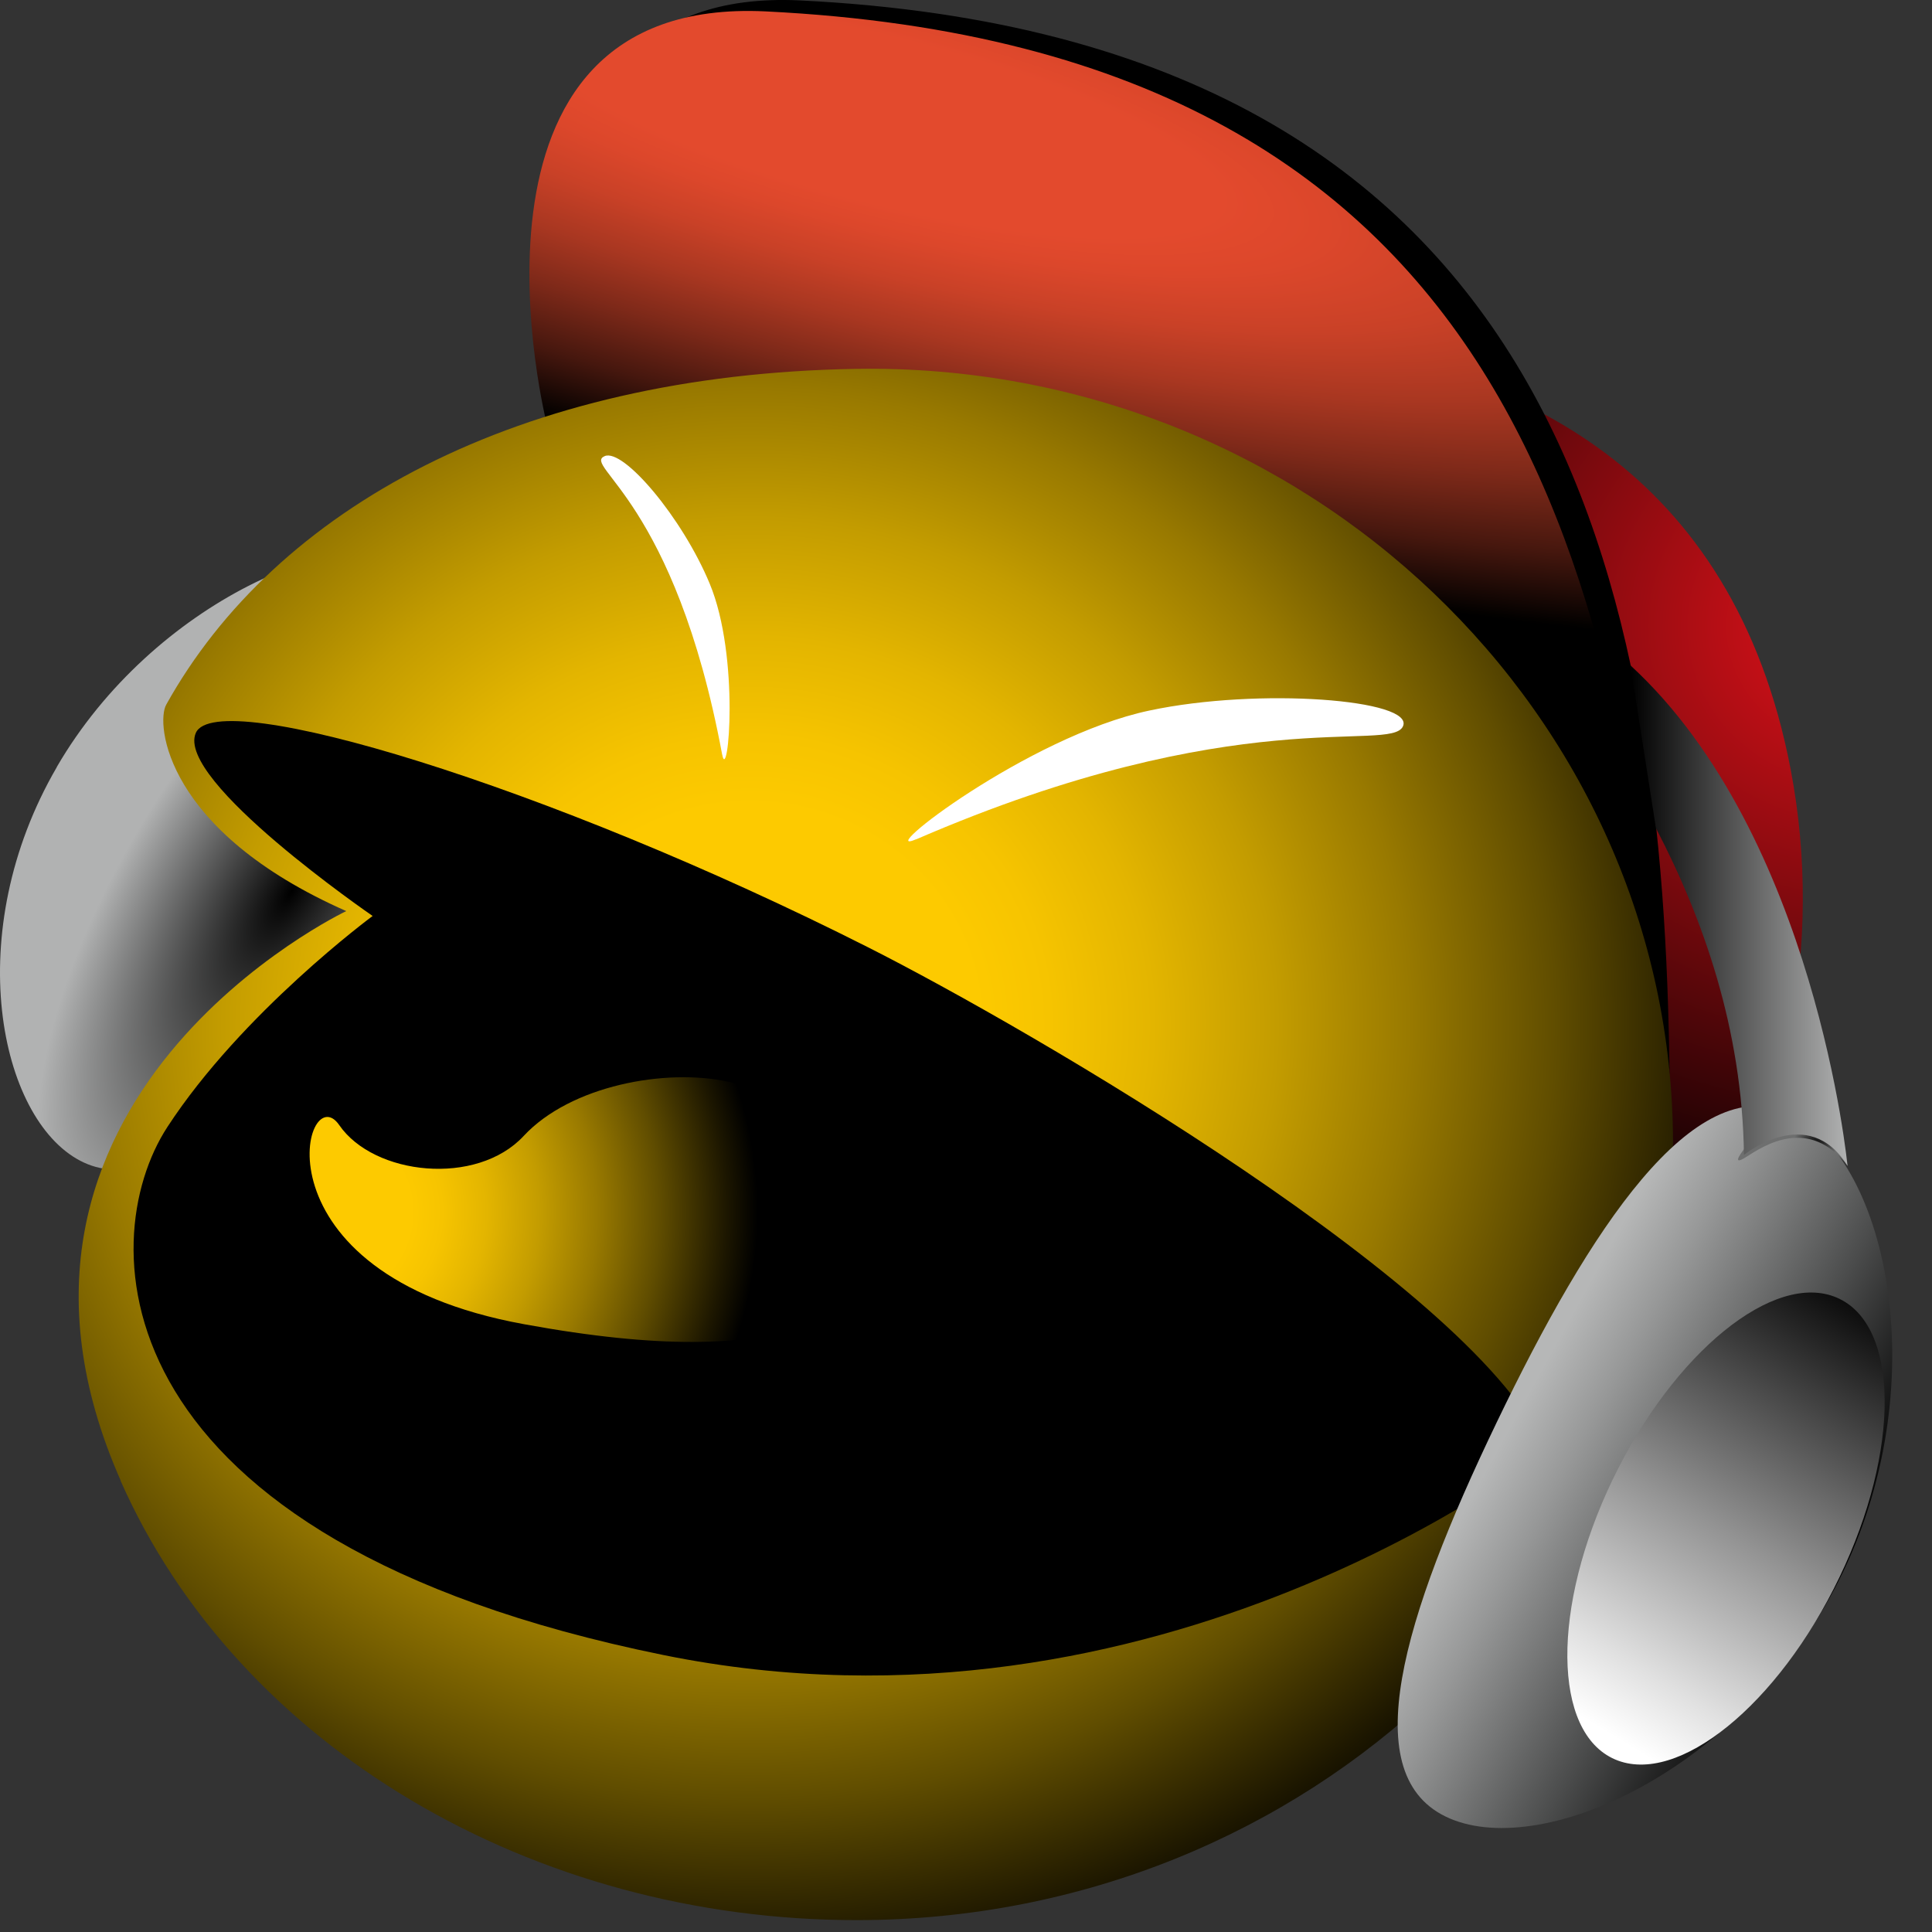 <svg width="40" height="40" viewBox="0 0 40 40" fill="none" xmlns="http://www.w3.org/2000/svg">
<rect x="0" y="0" width="40" height="40" fill="#333333" stroke="none"/>
<g clip-path="url(#clip0_1_9751)">
<path d="M1.176 15.883C-0.818 19.311 -0.019 23.156 1.663 24.033C3.346 24.91 5.285 22.489 7.275 19.057C9.269 15.629 10.563 12.488 8.881 11.611C7.198 10.733 3.167 12.451 1.176 15.879V15.883Z" fill="url(#paint0_radial_1_9751)"/>
<path d="M19.074 7.682C19.074 7.682 34.688 3.506 37.071 15.916C38.527 23.499 33.257 29.34 33.257 29.34L19.074 7.682Z" fill="url(#paint1_radial_1_9751)"/>
<path d="M12.043 8.583C12.043 8.583 9.762 -0.326 16.57 0.009C32.542 0.798 34.447 12.419 34.566 22.234L12.043 8.583Z" fill="black"/>
<path d="M11.328 8.81C11.328 8.81 9.047 -0.1 15.855 0.236C31.827 1.024 33.493 12.419 34.565 22.121L11.324 8.81H11.328Z" fill="url(#paint2_radial_1_9751)"/>
<path d="M2.497 30.659C4.936 36.172 11.039 39.762 17.756 39.754C27.092 39.742 34.647 32.542 34.638 23.673C34.63 14.804 27.045 7.48 17.714 7.637C10.731 7.754 5.7 10.528 3.441 14.59C3.223 14.982 3.415 17.206 7.169 18.863C7.169 18.863 -1 22.739 2.501 30.659H2.497Z" fill="url(#paint3_radial_1_9751)"/>
<path d="M7.715 18.964C7.715 18.964 3.619 16.151 4.055 15.173C4.49 14.194 11.328 16.256 17.977 19.615C21.3 21.293 30.695 26.75 32.002 30.032C32.002 30.032 24.024 36.359 13.732 34.265C2.001 31.88 1.919 25.707 3.465 23.334C5.011 20.961 7.71 18.968 7.71 18.968L7.715 18.964Z" fill="black"/>
<path d="M15.077 22.396C13.787 22.113 11.814 22.473 10.841 23.52C9.867 24.566 7.74 24.336 7.023 23.293C6.305 22.25 5.131 26.373 10.849 27.416C16.568 28.463 17.55 27.044 19.566 25.997C21.581 24.951 16.218 22.646 15.077 22.396Z" fill="url(#paint4_radial_1_9751)"/>
<path d="M18.967 17.376C18.04 17.776 21.277 15.245 23.793 14.712C26.065 14.227 29.302 14.485 29.046 15.039C28.79 15.593 25.625 14.493 18.963 17.38L18.967 17.376Z" fill="white"/>
<path d="M14.952 15.621C15.072 16.26 15.328 13.604 14.692 12.08C14.12 10.706 12.902 9.275 12.518 9.444C12.048 9.651 13.97 10.35 14.952 15.625V15.621Z" fill="white"/>
<path d="M38.157 32.546C36.218 36.581 31.995 38.501 30.013 37.648C28.032 36.795 29.044 33.492 30.983 29.458C32.921 25.424 35.053 22.182 37.034 23.035C39.016 23.888 40.096 28.512 38.157 32.546Z" fill="url(#paint5_linear_1_9751)"/>
<path d="M38.083 32.658C39.352 30.018 39.329 27.426 38.032 26.867C36.735 26.309 34.656 27.997 33.387 30.636C32.118 33.276 32.141 35.869 33.438 36.427C34.735 36.985 36.814 35.298 38.083 32.658Z" fill="url(#paint6_linear_1_9751)"/>
<path style="mix-blend-mode:multiply" d="M36.126 23.77C36.126 23.77 35.788 24.186 36.156 23.952C36.523 23.718 37.446 23.103 38.257 24.138C38.257 24.138 37.672 22.614 36.13 23.77H36.126Z" fill="url(#paint7_radial_1_9751)"/>
<path d="M34.292 17.161C35.261 19.02 36.072 21.308 36.107 23.912C36.107 23.912 37.439 22.824 38.251 24.138C38.251 24.138 37.589 17.302 33.758 13.777L34.287 17.165L34.292 17.161Z" fill="url(#paint8_linear_1_9751)"/>
</g>
<defs>
<radialGradient id="paint0_radial_1_9751" cx="0" cy="0" r="1" gradientUnits="userSpaceOnUse" gradientTransform="translate(6.046 18.447) rotate(122.356) scale(8.261 3.387)">
<stop/>
<stop offset="1" stop-color="#B1B2B2"/>
</radialGradient>
<radialGradient id="paint1_radial_1_9751" cx="0" cy="0" r="1" gradientUnits="userSpaceOnUse" gradientTransform="translate(38.382 12.981) scale(13.833 13.093)">
<stop stop-color="#DE121A"/>
<stop offset="0.16" stop-color="#BF0F16"/>
<stop offset="0.51" stop-color="#72090D"/>
<stop offset="1"/>
</radialGradient>
<radialGradient id="paint2_radial_1_9751" cx="0" cy="0" r="1" gradientUnits="userSpaceOnUse" gradientTransform="translate(18.236 2.499) rotate(14.041) scale(32.543 7.753)">
<stop offset="0.22" stop-color="#E34A2D"/>
<stop offset="0.29" stop-color="#DC472B"/>
<stop offset="0.4" stop-color="#C94127"/>
<stop offset="0.53" stop-color="#A93721"/>
<stop offset="0.67" stop-color="#7E2919"/>
<stop offset="0.83" stop-color="#46170E"/>
<stop offset="0.99" stop-color="#030100"/>
<stop offset="1"/>
</radialGradient>
<radialGradient id="paint3_radial_1_9751" cx="0" cy="0" r="1" gradientUnits="userSpaceOnUse" gradientTransform="translate(15.502 21.22) scale(21.618 20.462)">
<stop offset="0.22" stop-color="#FDCA00"/>
<stop offset="0.29" stop-color="#F6C400"/>
<stop offset="0.39" stop-color="#E3B500"/>
<stop offset="0.51" stop-color="#C39C00"/>
<stop offset="0.64" stop-color="#987900"/>
<stop offset="0.78" stop-color="#604D00"/>
<stop offset="0.93" stop-color="#1D1700"/>
<stop offset="1"/>
</radialGradient>
<radialGradient id="paint4_radial_1_9751" cx="0" cy="0" r="1" gradientUnits="userSpaceOnUse" gradientTransform="translate(6.468 25.092) scale(9.225 8.732)">
<stop offset="0.22" stop-color="#FDCA00"/>
<stop offset="0.29" stop-color="#F6C400"/>
<stop offset="0.39" stop-color="#E3B500"/>
<stop offset="0.51" stop-color="#C39C00"/>
<stop offset="0.64" stop-color="#987900"/>
<stop offset="0.78" stop-color="#604D00"/>
<stop offset="0.93" stop-color="#1D1700"/>
<stop offset="1"/>
</radialGradient>
<linearGradient id="paint5_linear_1_9751" x1="31.397" y1="29.292" x2="37.977" y2="32.92" gradientUnits="userSpaceOnUse">
<stop stop-color="#B6B7B7"/>
<stop offset="0.19" stop-color="#979898"/>
<stop offset="0.61" stop-color="#4B4C4C"/>
<stop offset="1"/>
</linearGradient>
<linearGradient id="paint6_linear_1_9751" x1="32.977" y1="35.69" x2="38.555" y2="26.566" gradientUnits="userSpaceOnUse">
<stop stop-color="white"/>
<stop offset="0.14" stop-color="#E0E0E0"/>
<stop offset="0.45" stop-color="#939393"/>
<stop offset="0.91" stop-color="#181818"/>
<stop offset="1"/>
</linearGradient>
<radialGradient id="paint7_radial_1_9751" cx="0" cy="0" r="1" gradientUnits="userSpaceOnUse" gradientTransform="translate(37.491 23.838) rotate(122.356) scale(1.096 0.449)">
<stop/>
<stop offset="1" stop-color="#6E6F6F"/>
</radialGradient>
<linearGradient id="paint8_linear_1_9751" x1="33.762" y1="18.956" x2="38.255" y2="18.956" gradientUnits="userSpaceOnUse">
<stop/>
<stop offset="1" stop-color="#B1B2B2"/>
</linearGradient>
<clipPath id="clip0_1_9751">
<rect width="40" height="40" fill="white"/>
</clipPath>
</defs>
</svg>
